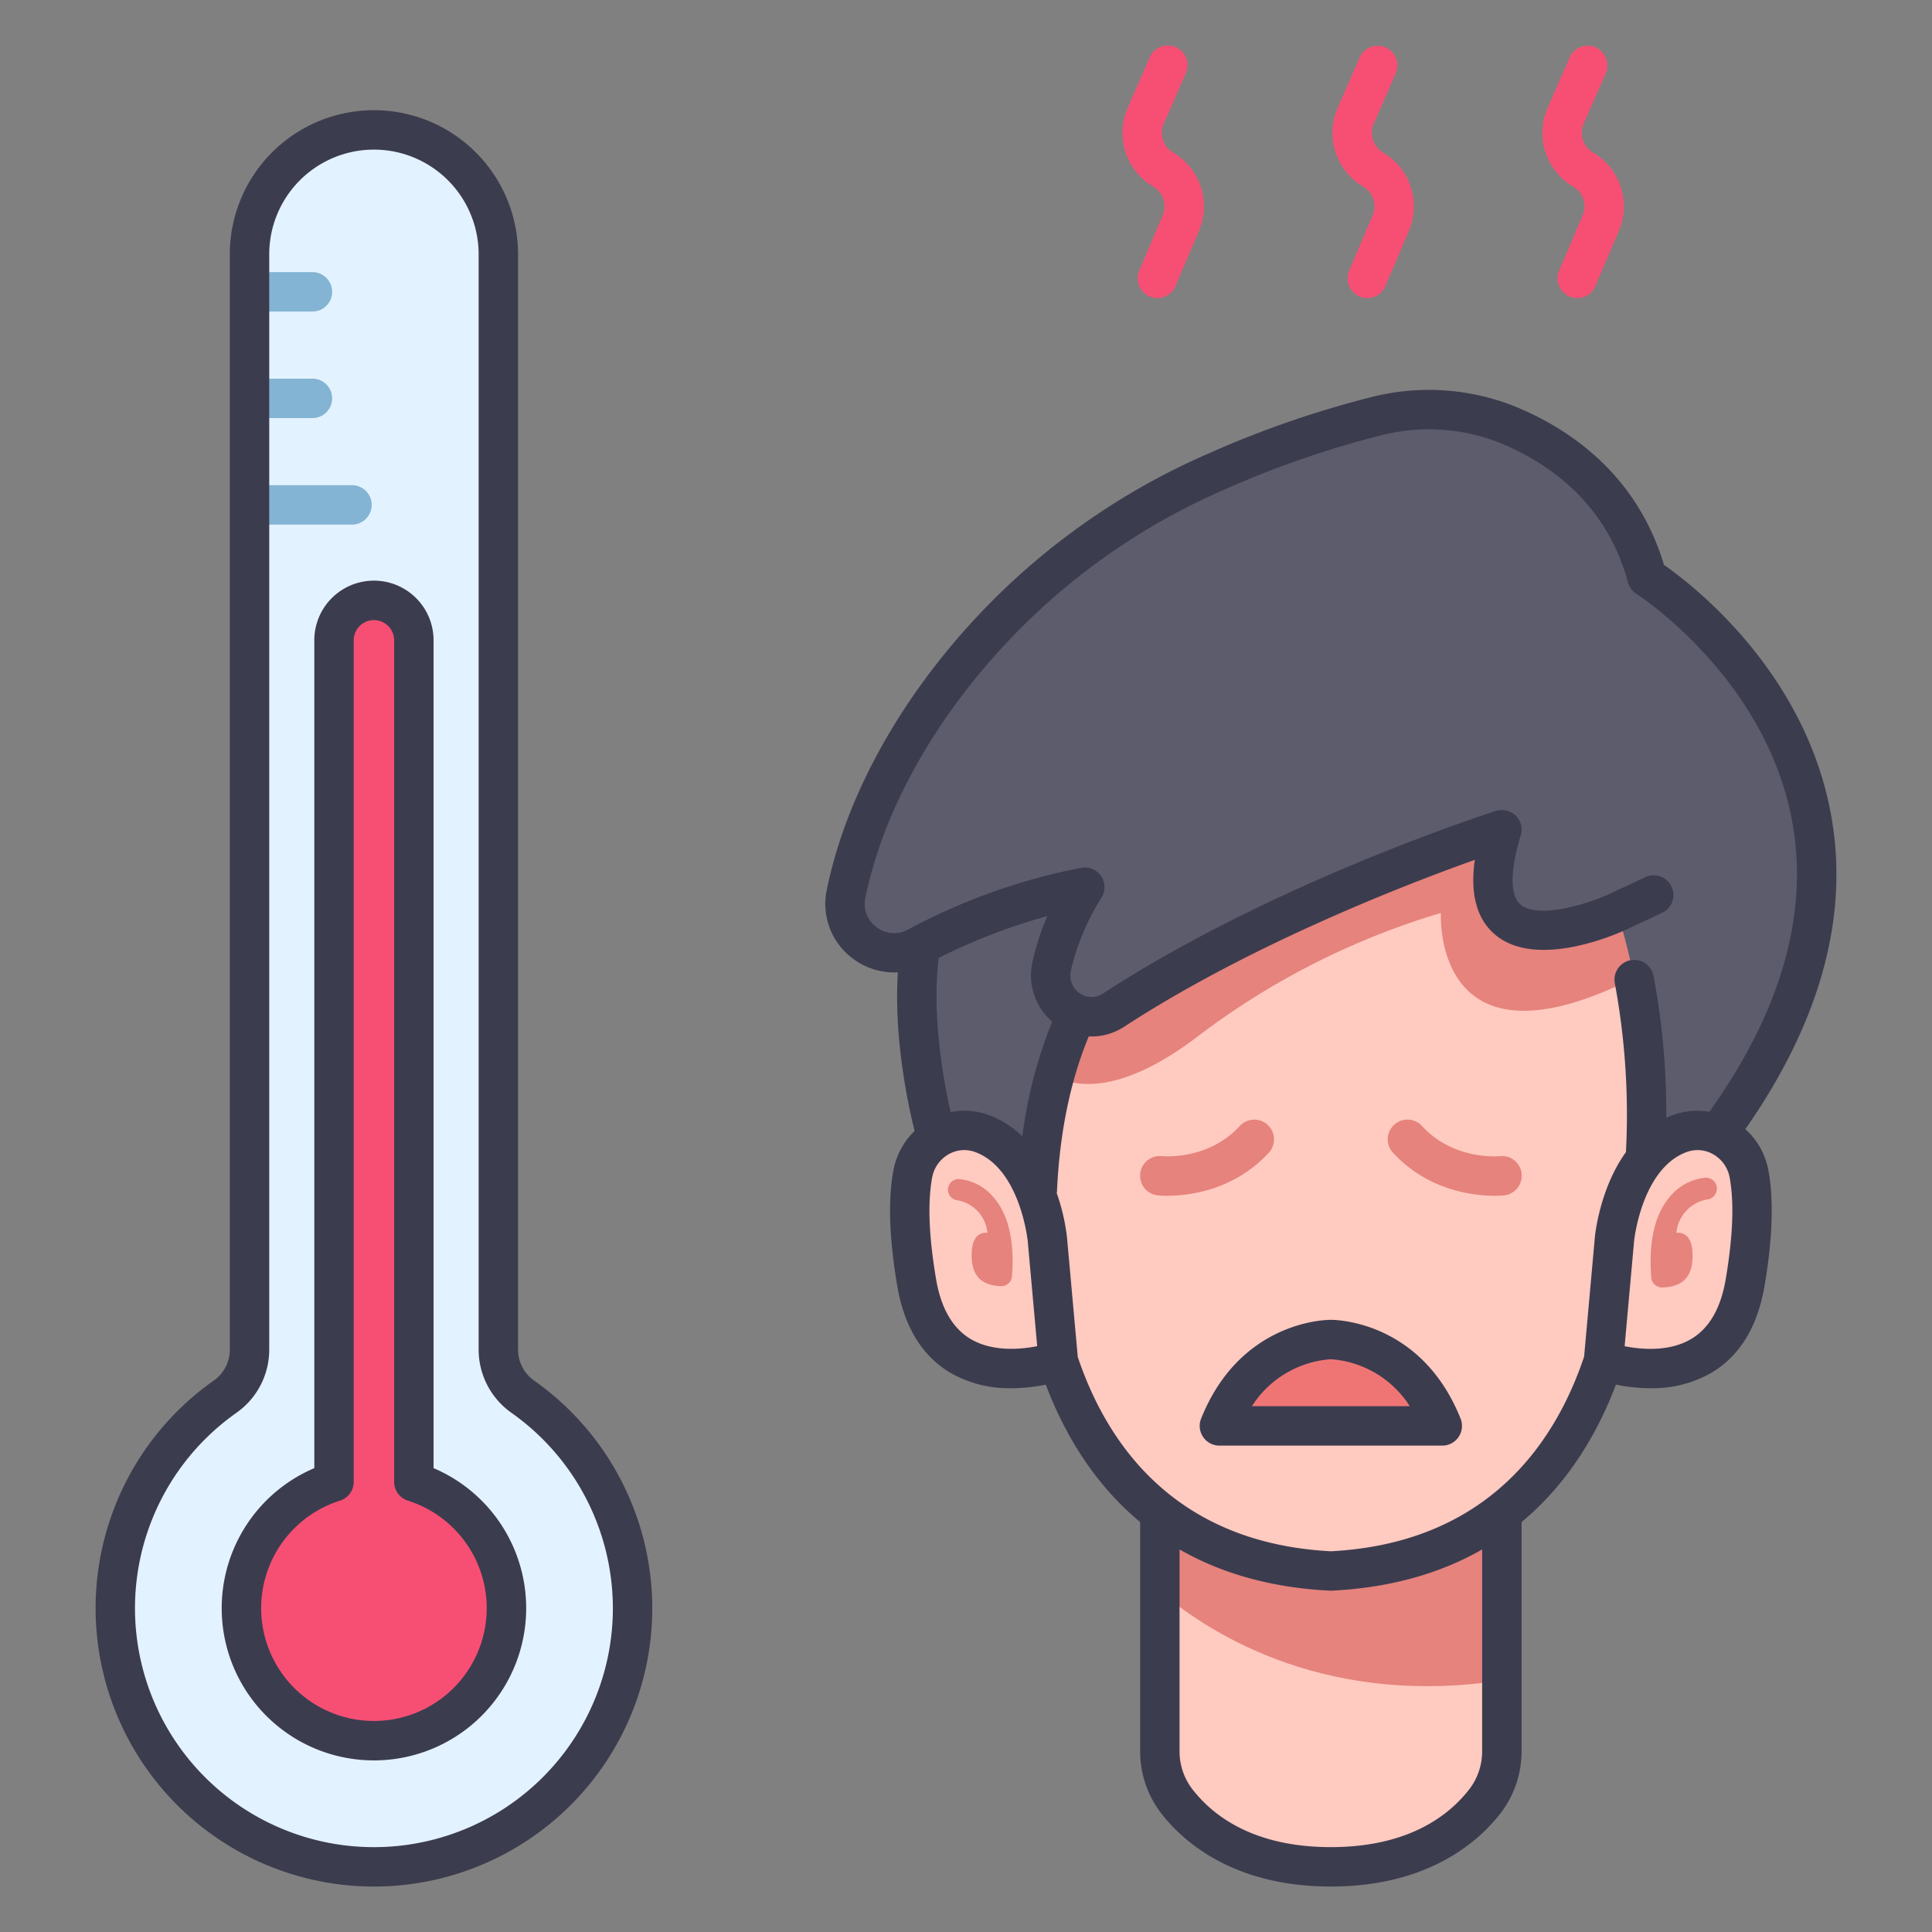 <svg xmlns="http://www.w3.org/2000/svg" viewBox="0 0 340 340"><rect x="0" y="0" width="340" height="340" fill="#808080" stroke="none"/><g id="Layer_3" data-name="Layer 3"><path d="M204.118,280.026v28.126a14.334,14.334,0,0,0,2.87,8.708c3.738,4.9,11.715,11.683,27.224,11.683s23.486-6.785,27.224-11.683a14.334,14.334,0,0,0,2.87-8.708V295.706Z" style="fill:#ffcac0"/><path d="M204.118,280.026c9.671,8.251,30.094,20.327,60.188,15.68V262.869H204.118Z" style="fill:#e5837c"/><path d="M234.212,143.98s-60.577-3.918-51.661,75.49c0,0,.545,54.455,51.661,57.007,51.116-2.552,51.661-57.007,51.661-57.007,24.3-24.99,10.676-85.68,10.676-85.68Z" style="fill:#ffcac0"/><path d="M300.259,164.961a188.013,188.013,0,0,0-3.71-31.17L234.212,143.98s-42.85-2.765-51.164,43.6c1.847,1.9,10.127,8.351,27.968-5.372a133.81,133.81,0,0,1,42.566-21.546s-1.752,30.655,36.435,10.16C293.736,168.83,297.136,166.872,300.259,164.961Z" style="fill:#e5837c"/><path d="M193.837,171.332s-12.668,14.741-11.286,48.138l-16.917-16.476s-7.958-24.752-2.2-42.948l30.4-16.066S200.056,154.058,193.837,171.332Z" style="fill:#5c5c6d"/><path d="M87.705,237.608V44.768A21.894,21.894,0,0,0,65.811,22.874h0a21.894,21.894,0,0,0-21.9,21.894v3.12a7.565,7.565,0,0,1,0,6.936V66.637a11.361,11.361,0,0,1,0,6.936V85.387a11.361,11.361,0,0,1,0,6.936v145.14a10.115,10.115,0,0,1-4.234,8.3,45.517,45.517,0,1,0,52.386.091A10.124,10.124,0,0,1,87.705,237.608Z" style="fill:#e3f2ff"/><path d="M72.836,255.461V112.983a7.219,7.219,0,0,0-6.809-7.316,7.024,7.024,0,0,0-7.241,7.022V255.463a8.241,8.241,0,0,1-4.3,7.182,23.312,23.312,0,1,0,22.663.011A8.265,8.265,0,0,1,72.836,255.461Z" style="fill:#f74f73"/><path d="M264.321,146.013S225.794,158.331,196,177.752a7.2,7.2,0,0,1-10.93-7.607,44.559,44.559,0,0,1,5.853-14.021,104.678,104.678,0,0,0-29.419,10.49,8.641,8.641,0,0,1-12.6-9.3c1.736-8.449,5.609-19.341,13.828-31.678a119.361,119.361,0,0,1,51.328-42.626,174.361,174.361,0,0,1,28.274-9.782,37.157,37.157,0,0,1,23.078,1.567c9.172,3.774,20.3,11.427,24.444,26.8,0,0,68.244,43.207-1.615,114.278,0,0,5.25-27.137-3.634-55.363C284.6,160.509,255.749,173.876,264.321,146.013Z" style="fill:#5c5c6d"/><path d="M184.317,218.052s-1.394-14.769-11.435-18.529a9.222,9.222,0,0,0-12.239,7.056c-.751,4-.865,10.035.678,19.13,3.642,21.48,24.93,13.817,24.93,13.817Z" style="fill:#ffcac0"/><path d="M284.122,218.052s1.394-14.769,11.435-18.529a9.222,9.222,0,0,1,12.239,7.056c.751,4,.865,10.035-.678,19.13-3.642,21.48-24.93,13.817-24.93,13.817Z" style="fill:#ffcac0"/><path d="M234.212,235.748s-11.879-.107-18.41,12.567a1.8,1.8,0,0,0,1.582,2.635h33.657a1.8,1.8,0,0,0,1.581-2.635C246.091,235.641,234.212,235.748,234.212,235.748Z" style="fill:#ef7575"/><path d="M65.412,88.855a3.468,3.468,0,0,0-3.468-3.468H43.916v6.936H61.944A3.468,3.468,0,0,0,65.412,88.855Z" style="fill:#84b4d3"/><path d="M54.984,66.637H43.916v6.936H54.984a3.468,3.468,0,0,0,0-6.936Z" style="fill:#84b4d3"/><path d="M54.984,47.888H43.916v6.936H54.984a3.468,3.468,0,0,0,0-6.936Z" style="fill:#84b4d3"/><path d="M203.67,52.458a3.469,3.469,0,0,1-3.19-4.827l4.139-9.724a4.055,4.055,0,0,0-1.67-5.068,10.985,10.985,0,0,1-4.494-13.856l3.888-8.9a3.467,3.467,0,1,1,6.355,2.776l-3.888,8.9a4.046,4.046,0,0,0,1.655,5.1A11.007,11.007,0,0,1,211,40.623l-4.138,9.724A3.468,3.468,0,0,1,203.67,52.458Z" style="fill:#f74f73"/><path d="M240.62,52.458a3.469,3.469,0,0,1-3.19-4.827l4.139-9.724a4.055,4.055,0,0,0-1.67-5.068,10.985,10.985,0,0,1-4.494-13.856l3.886-8.9a3.469,3.469,0,0,1,6.358,2.775l-3.887,8.9a4.043,4.043,0,0,0,1.653,5.1,11.006,11.006,0,0,1,4.536,13.762l-4.138,9.724A3.468,3.468,0,0,1,240.62,52.458Z" style="fill:#f74f73"/><path d="M277.57,52.458a3.469,3.469,0,0,1-3.19-4.827l4.139-9.724a4.053,4.053,0,0,0-1.67-5.068,10.986,10.986,0,0,1-4.494-13.856l3.886-8.9a3.469,3.469,0,0,1,6.358,2.775l-3.887,8.9a4.043,4.043,0,0,0,1.653,5.1A11.007,11.007,0,0,1,284.9,40.623l-4.139,9.724A3.468,3.468,0,0,1,277.57,52.458Z" style="fill:#f74f73"/><path d="M205.41,210.434a16.471,16.471,0,0,1-1.669-.072,3.468,3.468,0,0,1,.74-6.9c.369.036,8.184.71,13.7-5.3a3.468,3.468,0,0,1,5.109,4.692C217.063,209.641,208.889,210.434,205.41,210.434Z" style="fill:#e5837c"/><path d="M263.029,210.434c-3.478,0-11.652-.793-17.884-7.578a3.468,3.468,0,1,1,5.109-4.691c5.537,6.029,13.376,5.332,13.708,5.3a3.468,3.468,0,0,1,.736,6.9A16.45,16.45,0,0,1,263.029,210.434Z" style="fill:#e5837c"/><path d="M174.742,210.593a8.915,8.915,0,0,0-5.994-3.095,1.865,1.865,0,0,0-1.918,1.784,1.887,1.887,0,0,0,1.77,1.961,6.429,6.429,0,0,1,5.176,5.731s-2.519-.531-2.754,3.186,1.107,6.119,5.311,6.181a1.875,1.875,0,0,0,1.755-1.728C178.572,218.327,177.446,213.609,174.742,210.593Z" style="fill:#e5837c"/><path d="M294.023,210.433a9.147,9.147,0,0,1,6.147-3.174,1.912,1.912,0,0,1,1.966,1.83,1.934,1.934,0,0,1-1.814,2.01,6.59,6.59,0,0,0-5.307,5.877s2.583-.545,2.823,3.266-1.135,6.274-5.445,6.337a1.92,1.92,0,0,1-1.8-1.771C290.1,218.362,291.251,213.525,294.023,210.433Z" style="fill:#e5837c"/><path d="M63.9,331.963q.966.036,1.928.037a48.988,48.988,0,0,0,48.963-48.985,49.088,49.088,0,0,0-20.725-40.009,6.689,6.689,0,0,1-2.9-5.409V44.756a25.362,25.362,0,1,0-50.724,0v192.7a6.638,6.638,0,0,1-2.76,5.457A48.984,48.984,0,0,0,63.9,331.963Zm-22.23-83.378a13.583,13.583,0,0,0,5.71-11.134V44.756a18.426,18.426,0,0,1,36.852,0V237.6a13.632,13.632,0,0,0,5.828,11.071,42.142,42.142,0,0,1,17.795,34.347,42.05,42.05,0,0,1-43.692,42.017,42.047,42.047,0,0,1-22.493-76.447Z" style="fill:#3c3c4f"/><path d="M65.807,309.8A26.785,26.785,0,0,0,76.3,258.368V112.677a10.493,10.493,0,1,0-20.986,0V258.368A26.785,26.785,0,0,0,65.807,309.8Zm-5.981-45.707a3.468,3.468,0,0,0,2.424-3.307v-148.1a3.557,3.557,0,0,1,7.114,0v148.1a3.468,3.468,0,0,0,2.424,3.307,19.845,19.845,0,1,1-11.962,0Z" style="fill:#3c3c4f"/><path d="M150.139,168.729a12.045,12.045,0,0,0,7.868,2.387c-.657,10.74,1.363,21.475,2.947,27.921a12.863,12.863,0,0,0-3.724,6.89c-.971,5.169-.746,12.015.668,20.35,1.23,7.256,4.418,12.432,9.476,15.387a20.929,20.929,0,0,0,10.616,2.641,30.624,30.624,0,0,0,6.051-.628c3.173,8.382,8.31,17.283,16.606,24.182V308.14a17.881,17.881,0,0,0,3.581,10.813c3.719,4.872,12.559,13.046,29.98,13.046s26.263-8.174,29.98-13.046a17.882,17.882,0,0,0,3.582-10.813V267.86c8.3-6.9,13.434-15.8,16.606-24.186a30.657,30.657,0,0,0,6.066.631,20.935,20.935,0,0,0,10.615-2.641c5.058-2.954,8.246-8.131,9.477-15.387,1.413-8.333,1.637-15.179.667-20.35a12.859,12.859,0,0,0-4.049-7.213c13.335-19.093,18.4-37.84,15-55.755-4.74-25-24.319-40.062-29.318-43.547-4.829-16.079-16.8-24.007-26.112-27.84a40.882,40.882,0,0,0-25.234-1.726,177.3,177.3,0,0,0-28.841,9.977A122.65,122.65,0,0,0,159.838,123.7c-7.271,10.914-12.095,21.984-14.339,32.9A11.962,11.962,0,0,0,150.139,168.729Zm35.032,11.057a80.927,80.927,0,0,0-5.255,20.191,16.834,16.834,0,0,0-5.822-3.714,12.486,12.486,0,0,0-6.795-.557c-1.414-6.223-3.286-17.066-2.113-27.121a104.173,104.173,0,0,1,19.148-7.374,42.864,42.864,0,0,0-2.665,8.207A10.715,10.715,0,0,0,185.171,179.786Zm-14.3,55.889c-3.2-1.87-5.265-5.422-6.136-10.558-1.276-7.524-1.508-13.549-.689-17.909a5.919,5.919,0,0,1,2.9-4.077,5.512,5.512,0,0,1,4.713-.372c7.8,2.92,9.165,15.289,9.2,15.609L182.53,236.9C179.61,237.48,174.724,237.925,170.872,235.675Zm89.962,72.465a10.918,10.918,0,0,1-2.159,6.605c-3.592,4.707-10.753,10.318-24.467,10.318s-20.874-5.611-24.466-10.318a10.911,10.911,0,0,1-2.159-6.605V272.677c6.982,4,15.657,6.713,26.452,7.252.058,0,.115,0,.173,0s.115,0,.173,0c10.8-.539,19.47-3.25,26.453-7.252ZM303.7,225.118c-.868,5.121-2.923,8.667-6.108,10.54-3.876,2.279-8.765,1.832-11.686,1.249l1.67-18.539c.034-.32,1.4-12.689,9.2-15.609a5.509,5.509,0,0,1,4.712.372,5.916,5.916,0,0,1,2.9,4.076C305.2,211.569,304.971,217.6,303.7,225.118ZM152.293,158c2.063-10.04,6.544-20.286,13.317-30.453a115.726,115.726,0,0,1,49.845-41.377,170.476,170.476,0,0,1,27.707-9.588,33.878,33.878,0,0,1,20.922,1.408c8.112,3.338,18.585,10.3,22.417,24.5a3.464,3.464,0,0,0,1.493,2.027c.225.143,22.569,14.546,27.345,39.738,3.088,16.287-1.81,33.576-14.513,51.405a12.483,12.483,0,0,0-6.489.608q-.567.213-1.1.46a131.022,131.022,0,0,0-2.242-24.987,3.468,3.468,0,1,0-6.812,1.307,126.576,126.576,0,0,1,1.957,29.7c-4.589,6.366-5.425,14.49-5.471,14.974l0,.015-1.892,21.009c-4.992,14.907-16.774,32.794-44.564,34.254-27.753-1.458-39.539-19.3-44.543-34.195l-1.9-21.068,0-.015a35.857,35.857,0,0,0-1.8-7.749,3.026,3.026,0,0,0,.043-.3c.546-12.542,3.2-21.557,5.591-27.28a10.548,10.548,0,0,0,6.283-1.737c22.266-14.513,49.829-25.121,61.656-29.338-.839,5.942.312,10.319,3.445,13.054,7.25,6.33,21.472.022,23.069-.718l0,0h0l6.437-3a3.468,3.468,0,0,0-2.93-6.287l-6.431,3c-3.774,1.736-12.542,4.455-15.594,1.784-1.823-1.595-1.792-6.011.086-12.114a3.468,3.468,0,0,0-4.371-4.323c-1.591.509-39.317,12.684-69.162,32.137a3.6,3.6,0,0,1-4.075-.044,3.741,3.741,0,0,1-1.568-3.941,41.4,41.4,0,0,1,5.415-12.924,3.468,3.468,0,0,0-3.519-5.235,107.334,107.334,0,0,0-30.509,10.864,5.084,5.084,0,0,1-5.572-.4A5.028,5.028,0,0,1,152.293,158Z" style="fill:#3c3c4f"/><path d="M234.215,232.268H234.2c-1.061,0-15.987.314-22.822,17.381a3.468,3.468,0,0,0,3.219,4.757h39.22a3.469,3.469,0,0,0,3.22-4.757C250.2,232.581,235.275,232.268,234.215,232.268Zm-13.9,15.2A17.975,17.975,0,0,1,234.2,239.2h.012A17.974,17.974,0,0,1,248.1,247.47Z" style="fill:#3c3c4f"/></g></svg>